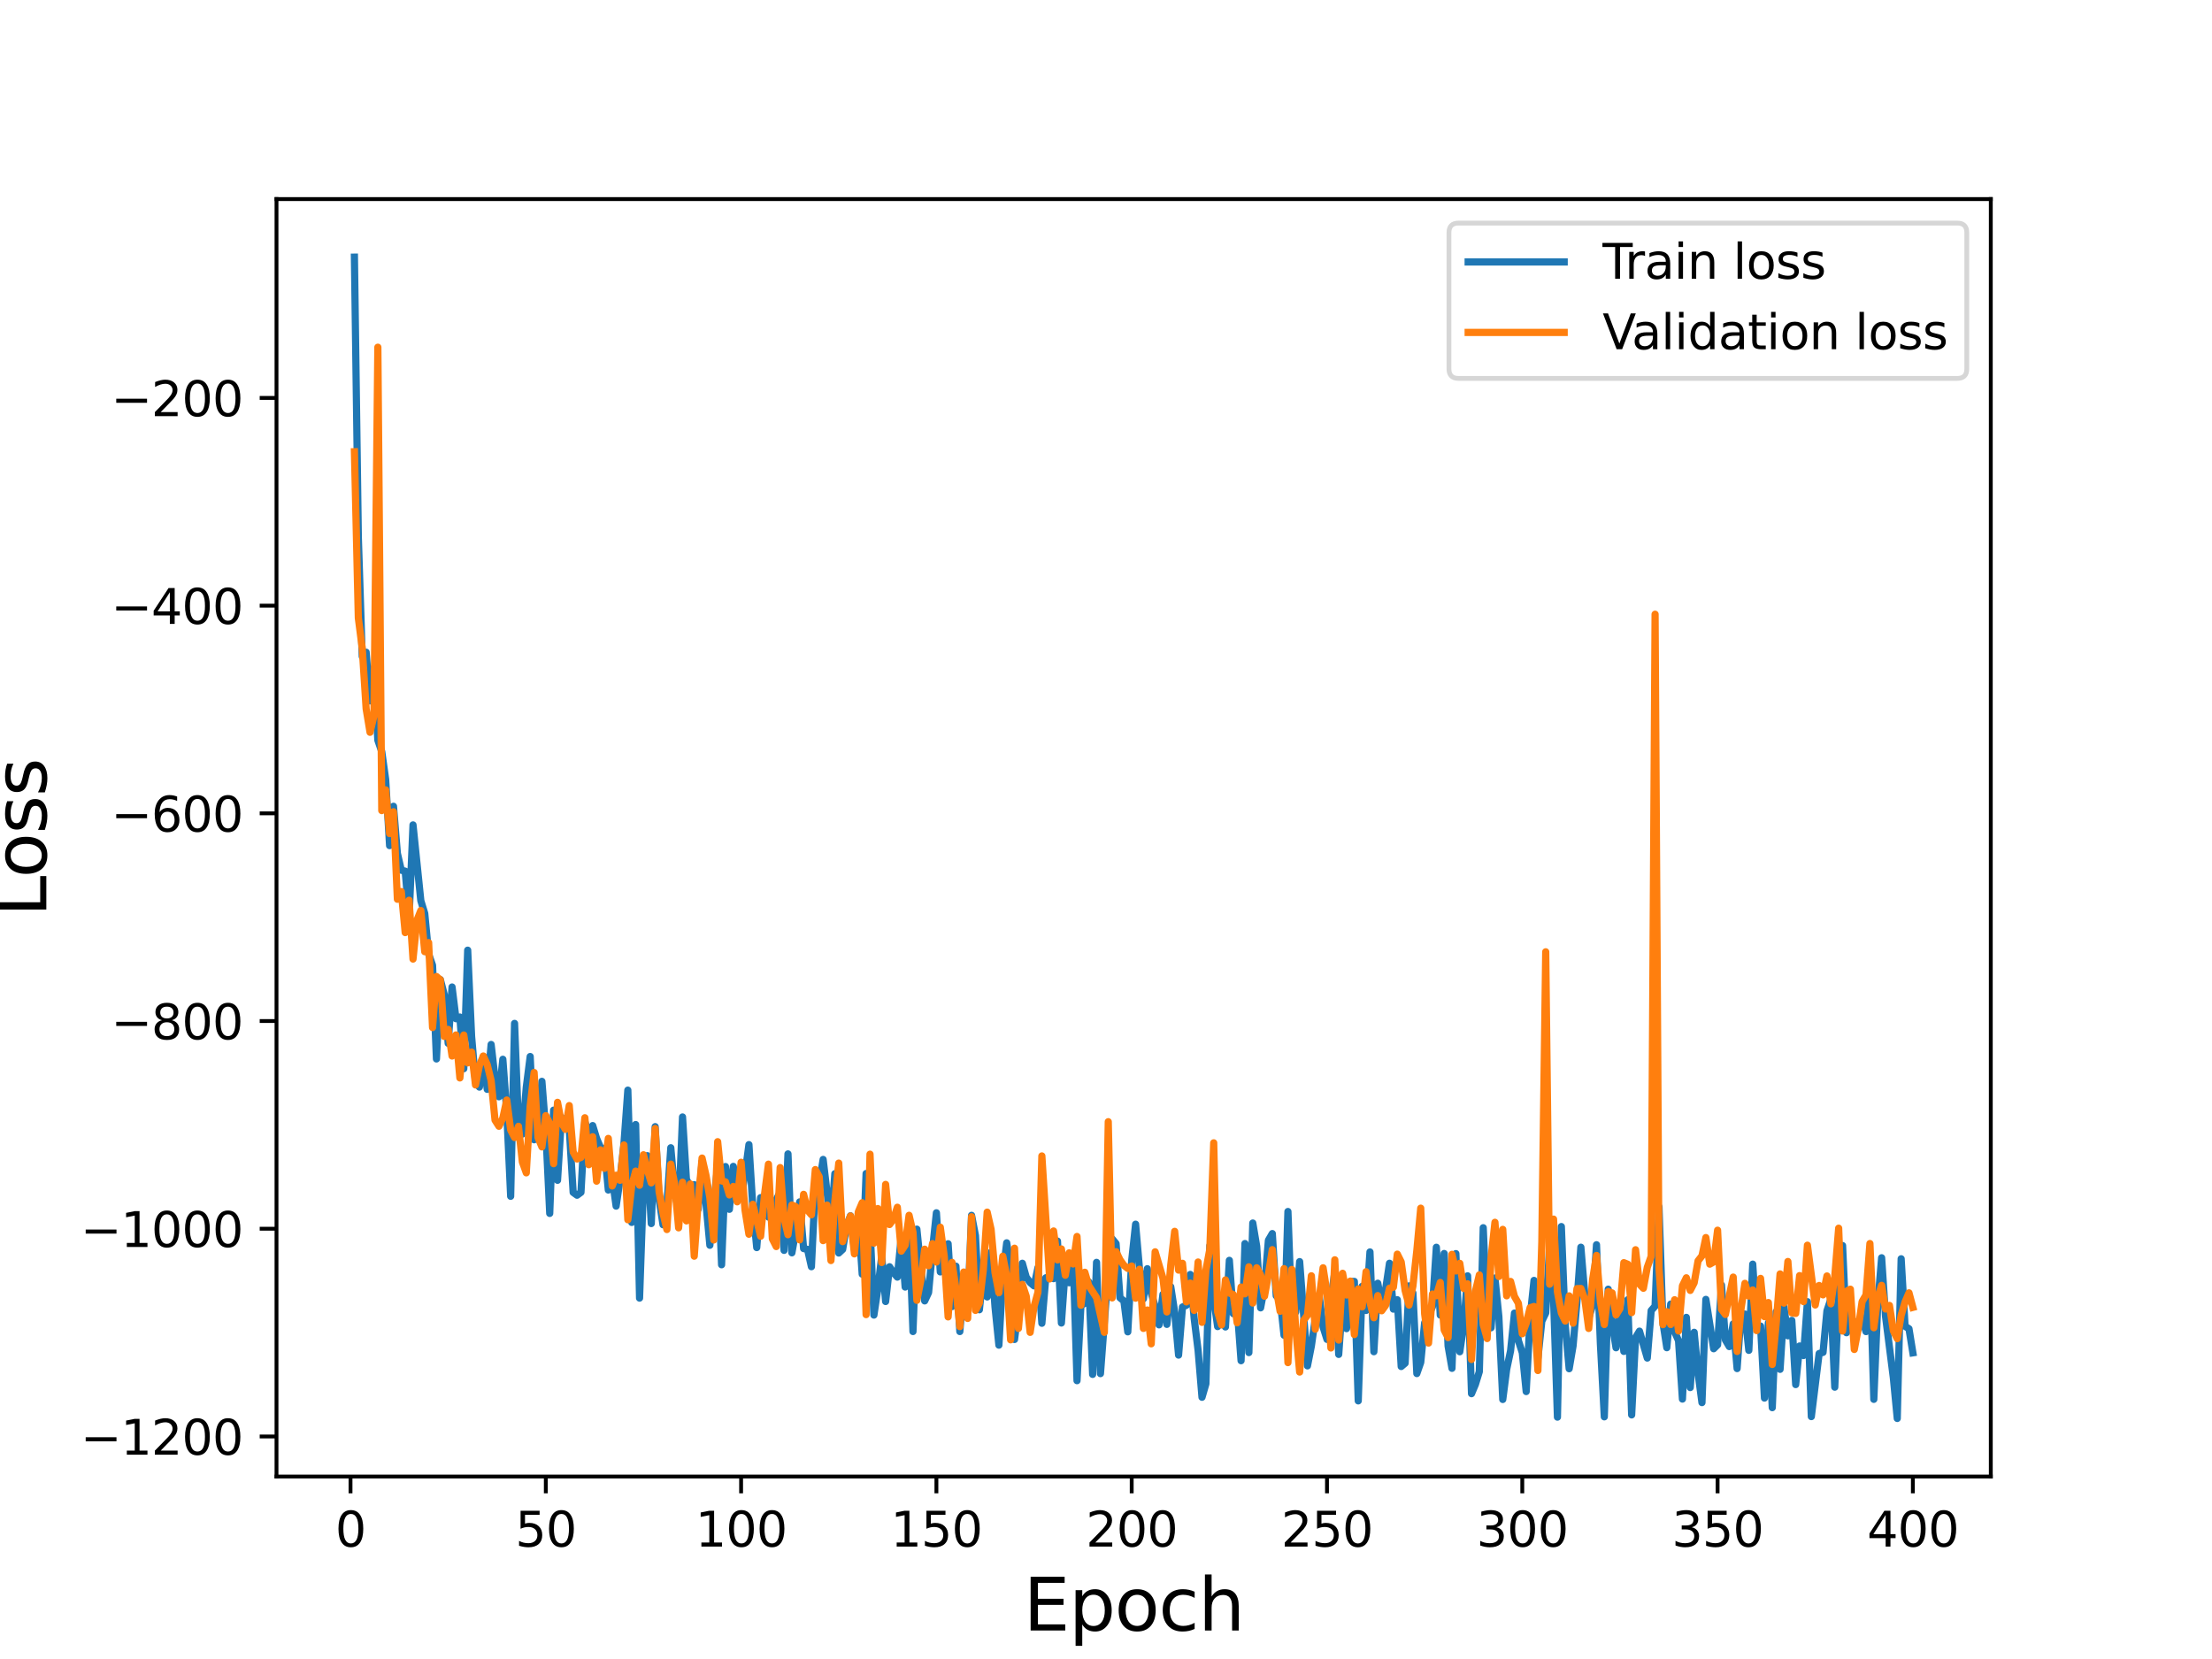 <?xml version="1.0" encoding="utf-8" standalone="no"?>
<!DOCTYPE svg PUBLIC "-//W3C//DTD SVG 1.1//EN"
  "http://www.w3.org/Graphics/SVG/1.1/DTD/svg11.dtd">
<svg height="345.6pt" version="1.1" viewBox="0 0 460.8 345.6" width="460.8pt" xmlns="http://www.w3.org/2000/svg" xmlns:xlink="http://www.w3.org/1999/xlink">
 <defs>
  <style type="text/css">*{stroke-linecap:butt;stroke-linejoin:round;}</style>
 </defs>
 <g id="figure_1">
  <g id="patch_1">
   <path d="M 0 345.6 
L 460.8 345.6 
L 460.8 0 
L 0 0 
z
" style="fill:#ffffff;"/>
  </g>
  <g id="axes_1">
   <g id="patch_2">
    <path d="M 57.6 307.584 
L 414.72 307.584 
L 414.72 41.472 
L 57.6 41.472 
z
" style="fill:#ffffff;"/>
   </g>
   <g id="matplotlib.axis_1">
    <g id="xtick_1">
     <g id="line2d_1">
      <defs>
       <path d="M 0 0 
L 0 3.5 
" id="m45afddcbda" style="stroke:#000000;stroke-width:0.8;"/>
      </defs>
      <g>
       <use style="stroke:#000000;stroke-width:0.8;" x="73.019" xlink:href="#m45afddcbda" y="307.584"/>
      </g>
     </g>
     <g id="text_1">
      <!-- 0 -->
      <g transform="translate(69.838 322.182)scale(0.1 -0.1)">
       <defs>
        <path d="M 2034 4250 
Q 1547 4250 1301 3770 
Q 1056 3291 1056 2328 
Q 1056 1369 1301 889 
Q 1547 409 2034 409 
Q 2525 409 2770 889 
Q 3016 1369 3016 2328 
Q 3016 3291 2770 3770 
Q 2525 4250 2034 4250 
z
M 2034 4750 
Q 2819 4750 3233 4129 
Q 3647 3509 3647 2328 
Q 3647 1150 3233 529 
Q 2819 -91 2034 -91 
Q 1250 -91 836 529 
Q 422 1150 422 2328 
Q 422 3509 836 4129 
Q 1250 4750 2034 4750 
z
" id="DejaVuSans-30" transform="scale(0.016)"/>
       </defs>
       <use xlink:href="#DejaVuSans-30"/>
      </g>
     </g>
    </g>
    <g id="xtick_2">
     <g id="line2d_2">
      <g>
       <use style="stroke:#000000;stroke-width:0.8;" x="113.703" xlink:href="#m45afddcbda" y="307.584"/>
      </g>
     </g>
     <g id="text_2">
      <!-- 50 -->
      <g transform="translate(107.34 322.182)scale(0.1 -0.1)">
       <defs>
        <path d="M 691 4666 
L 3169 4666 
L 3169 4134 
L 1269 4134 
L 1269 2991 
Q 1406 3038 1543 3061 
Q 1681 3084 1819 3084 
Q 2600 3084 3056 2656 
Q 3513 2228 3513 1497 
Q 3513 744 3044 326 
Q 2575 -91 1722 -91 
Q 1428 -91 1123 -41 
Q 819 9 494 109 
L 494 744 
Q 775 591 1075 516 
Q 1375 441 1709 441 
Q 2250 441 2565 725 
Q 2881 1009 2881 1497 
Q 2881 1984 2565 2268 
Q 2250 2553 1709 2553 
Q 1456 2553 1204 2497 
Q 953 2441 691 2322 
L 691 4666 
z
" id="DejaVuSans-35" transform="scale(0.016)"/>
       </defs>
       <use xlink:href="#DejaVuSans-35"/>
       <use x="63.623" xlink:href="#DejaVuSans-30"/>
      </g>
     </g>
    </g>
    <g id="xtick_3">
     <g id="line2d_3">
      <g>
       <use style="stroke:#000000;stroke-width:0.8;" x="154.386" xlink:href="#m45afddcbda" y="307.584"/>
      </g>
     </g>
     <g id="text_3">
      <!-- 100 -->
      <g transform="translate(144.842 322.182)scale(0.1 -0.1)">
       <defs>
        <path d="M 794 531 
L 1825 531 
L 1825 4091 
L 703 3866 
L 703 4441 
L 1819 4666 
L 2450 4666 
L 2450 531 
L 3481 531 
L 3481 0 
L 794 0 
L 794 531 
z
" id="DejaVuSans-31" transform="scale(0.016)"/>
       </defs>
       <use xlink:href="#DejaVuSans-31"/>
       <use x="63.623" xlink:href="#DejaVuSans-30"/>
       <use x="127.246" xlink:href="#DejaVuSans-30"/>
      </g>
     </g>
    </g>
    <g id="xtick_4">
     <g id="line2d_4">
      <g>
       <use style="stroke:#000000;stroke-width:0.8;" x="195.07" xlink:href="#m45afddcbda" y="307.584"/>
      </g>
     </g>
     <g id="text_4">
      <!-- 150 -->
      <g transform="translate(185.526 322.182)scale(0.1 -0.1)">
       <use xlink:href="#DejaVuSans-31"/>
       <use x="63.623" xlink:href="#DejaVuSans-35"/>
       <use x="127.246" xlink:href="#DejaVuSans-30"/>
      </g>
     </g>
    </g>
    <g id="xtick_5">
     <g id="line2d_5">
      <g>
       <use style="stroke:#000000;stroke-width:0.8;" x="235.753" xlink:href="#m45afddcbda" y="307.584"/>
      </g>
     </g>
     <g id="text_5">
      <!-- 200 -->
      <g transform="translate(226.209 322.182)scale(0.1 -0.1)">
       <defs>
        <path d="M 1228 531 
L 3431 531 
L 3431 0 
L 469 0 
L 469 531 
Q 828 903 1448 1529 
Q 2069 2156 2228 2338 
Q 2531 2678 2651 2914 
Q 2772 3150 2772 3378 
Q 2772 3750 2511 3984 
Q 2250 4219 1831 4219 
Q 1534 4219 1204 4116 
Q 875 4013 500 3803 
L 500 4441 
Q 881 4594 1212 4672 
Q 1544 4750 1819 4750 
Q 2544 4750 2975 4387 
Q 3406 4025 3406 3419 
Q 3406 3131 3298 2873 
Q 3191 2616 2906 2266 
Q 2828 2175 2409 1742 
Q 1991 1309 1228 531 
z
" id="DejaVuSans-32" transform="scale(0.016)"/>
       </defs>
       <use xlink:href="#DejaVuSans-32"/>
       <use x="63.623" xlink:href="#DejaVuSans-30"/>
       <use x="127.246" xlink:href="#DejaVuSans-30"/>
      </g>
     </g>
    </g>
    <g id="xtick_6">
     <g id="line2d_6">
      <g>
       <use style="stroke:#000000;stroke-width:0.8;" x="276.437" xlink:href="#m45afddcbda" y="307.584"/>
      </g>
     </g>
     <g id="text_6">
      <!-- 250 -->
      <g transform="translate(266.893 322.182)scale(0.1 -0.1)">
       <use xlink:href="#DejaVuSans-32"/>
       <use x="63.623" xlink:href="#DejaVuSans-35"/>
       <use x="127.246" xlink:href="#DejaVuSans-30"/>
      </g>
     </g>
    </g>
    <g id="xtick_7">
     <g id="line2d_7">
      <g>
       <use style="stroke:#000000;stroke-width:0.8;" x="317.12" xlink:href="#m45afddcbda" y="307.584"/>
      </g>
     </g>
     <g id="text_7">
      <!-- 300 -->
      <g transform="translate(307.576 322.182)scale(0.1 -0.1)">
       <defs>
        <path d="M 2597 2516 
Q 3050 2419 3304 2112 
Q 3559 1806 3559 1356 
Q 3559 666 3084 287 
Q 2609 -91 1734 -91 
Q 1441 -91 1130 -33 
Q 819 25 488 141 
L 488 750 
Q 750 597 1062 519 
Q 1375 441 1716 441 
Q 2309 441 2620 675 
Q 2931 909 2931 1356 
Q 2931 1769 2642 2001 
Q 2353 2234 1838 2234 
L 1294 2234 
L 1294 2753 
L 1863 2753 
Q 2328 2753 2575 2939 
Q 2822 3125 2822 3475 
Q 2822 3834 2567 4026 
Q 2313 4219 1838 4219 
Q 1578 4219 1281 4162 
Q 984 4106 628 3988 
L 628 4550 
Q 988 4650 1302 4700 
Q 1616 4750 1894 4750 
Q 2613 4750 3031 4423 
Q 3450 4097 3450 3541 
Q 3450 3153 3228 2886 
Q 3006 2619 2597 2516 
z
" id="DejaVuSans-33" transform="scale(0.016)"/>
       </defs>
       <use xlink:href="#DejaVuSans-33"/>
       <use x="63.623" xlink:href="#DejaVuSans-30"/>
       <use x="127.246" xlink:href="#DejaVuSans-30"/>
      </g>
     </g>
    </g>
    <g id="xtick_8">
     <g id="line2d_8">
      <g>
       <use style="stroke:#000000;stroke-width:0.8;" x="357.804" xlink:href="#m45afddcbda" y="307.584"/>
      </g>
     </g>
     <g id="text_8">
      <!-- 350 -->
      <g transform="translate(348.26 322.182)scale(0.1 -0.1)">
       <use xlink:href="#DejaVuSans-33"/>
       <use x="63.623" xlink:href="#DejaVuSans-35"/>
       <use x="127.246" xlink:href="#DejaVuSans-30"/>
      </g>
     </g>
    </g>
    <g id="xtick_9">
     <g id="line2d_9">
      <g>
       <use style="stroke:#000000;stroke-width:0.8;" x="398.487" xlink:href="#m45afddcbda" y="307.584"/>
      </g>
     </g>
     <g id="text_9">
      <!-- 400 -->
      <g transform="translate(388.944 322.182)scale(0.1 -0.1)">
       <defs>
        <path d="M 2419 4116 
L 825 1625 
L 2419 1625 
L 2419 4116 
z
M 2253 4666 
L 3047 4666 
L 3047 1625 
L 3713 1625 
L 3713 1100 
L 3047 1100 
L 3047 0 
L 2419 0 
L 2419 1100 
L 313 1100 
L 313 1709 
L 2253 4666 
z
" id="DejaVuSans-34" transform="scale(0.016)"/>
       </defs>
       <use xlink:href="#DejaVuSans-34"/>
       <use x="63.623" xlink:href="#DejaVuSans-30"/>
       <use x="127.246" xlink:href="#DejaVuSans-30"/>
      </g>
     </g>
    </g>
    <g id="text_10">
     <!-- Epoch -->
     <g transform="translate(213.194 339.66)scale(0.15 -0.15)">
      <defs>
       <path d="M 628 4666 
L 3578 4666 
L 3578 4134 
L 1259 4134 
L 1259 2753 
L 3481 2753 
L 3481 2222 
L 1259 2222 
L 1259 531 
L 3634 531 
L 3634 0 
L 628 0 
L 628 4666 
z
" id="DejaVuSans-45" transform="scale(0.016)"/>
       <path d="M 1159 525 
L 1159 -1331 
L 581 -1331 
L 581 3500 
L 1159 3500 
L 1159 2969 
Q 1341 3281 1617 3432 
Q 1894 3584 2278 3584 
Q 2916 3584 3314 3078 
Q 3713 2572 3713 1747 
Q 3713 922 3314 415 
Q 2916 -91 2278 -91 
Q 1894 -91 1617 61 
Q 1341 213 1159 525 
z
M 3116 1747 
Q 3116 2381 2855 2742 
Q 2594 3103 2138 3103 
Q 1681 3103 1420 2742 
Q 1159 2381 1159 1747 
Q 1159 1113 1420 752 
Q 1681 391 2138 391 
Q 2594 391 2855 752 
Q 3116 1113 3116 1747 
z
" id="DejaVuSans-70" transform="scale(0.016)"/>
       <path d="M 1959 3097 
Q 1497 3097 1228 2736 
Q 959 2375 959 1747 
Q 959 1119 1226 758 
Q 1494 397 1959 397 
Q 2419 397 2687 759 
Q 2956 1122 2956 1747 
Q 2956 2369 2687 2733 
Q 2419 3097 1959 3097 
z
M 1959 3584 
Q 2709 3584 3137 3096 
Q 3566 2609 3566 1747 
Q 3566 888 3137 398 
Q 2709 -91 1959 -91 
Q 1206 -91 779 398 
Q 353 888 353 1747 
Q 353 2609 779 3096 
Q 1206 3584 1959 3584 
z
" id="DejaVuSans-6f" transform="scale(0.016)"/>
       <path d="M 3122 3366 
L 3122 2828 
Q 2878 2963 2633 3030 
Q 2388 3097 2138 3097 
Q 1578 3097 1268 2742 
Q 959 2388 959 1747 
Q 959 1106 1268 751 
Q 1578 397 2138 397 
Q 2388 397 2633 464 
Q 2878 531 3122 666 
L 3122 134 
Q 2881 22 2623 -34 
Q 2366 -91 2075 -91 
Q 1284 -91 818 406 
Q 353 903 353 1747 
Q 353 2603 823 3093 
Q 1294 3584 2113 3584 
Q 2378 3584 2631 3529 
Q 2884 3475 3122 3366 
z
" id="DejaVuSans-63" transform="scale(0.016)"/>
       <path d="M 3513 2113 
L 3513 0 
L 2938 0 
L 2938 2094 
Q 2938 2591 2744 2837 
Q 2550 3084 2163 3084 
Q 1697 3084 1428 2787 
Q 1159 2491 1159 1978 
L 1159 0 
L 581 0 
L 581 4863 
L 1159 4863 
L 1159 2956 
Q 1366 3272 1645 3428 
Q 1925 3584 2291 3584 
Q 2894 3584 3203 3211 
Q 3513 2838 3513 2113 
z
" id="DejaVuSans-68" transform="scale(0.016)"/>
      </defs>
      <use xlink:href="#DejaVuSans-45"/>
      <use x="63.184" xlink:href="#DejaVuSans-70"/>
      <use x="126.66" xlink:href="#DejaVuSans-6f"/>
      <use x="187.842" xlink:href="#DejaVuSans-63"/>
      <use x="242.822" xlink:href="#DejaVuSans-68"/>
     </g>
    </g>
   </g>
   <g id="matplotlib.axis_2">
    <g id="ytick_1">
     <g id="line2d_10">
      <defs>
       <path d="M 0 0 
L -3.5 0 
" id="m188e3654a7" style="stroke:#000000;stroke-width:0.8;"/>
      </defs>
      <g>
       <use style="stroke:#000000;stroke-width:0.8;" x="57.6" xlink:href="#m188e3654a7" y="299.239"/>
      </g>
     </g>
     <g id="text_11">
      <!-- −1200 -->
      <g transform="translate(16.77 303.038)scale(0.1 -0.1)">
       <defs>
        <path d="M 678 2272 
L 4684 2272 
L 4684 1741 
L 678 1741 
L 678 2272 
z
" id="DejaVuSans-2212" transform="scale(0.016)"/>
       </defs>
       <use xlink:href="#DejaVuSans-2212"/>
       <use x="83.789" xlink:href="#DejaVuSans-31"/>
       <use x="147.412" xlink:href="#DejaVuSans-32"/>
       <use x="211.035" xlink:href="#DejaVuSans-30"/>
       <use x="274.658" xlink:href="#DejaVuSans-30"/>
      </g>
     </g>
    </g>
    <g id="ytick_2">
     <g id="line2d_11">
      <g>
       <use style="stroke:#000000;stroke-width:0.8;" x="57.6" xlink:href="#m188e3654a7" y="255.97"/>
      </g>
     </g>
     <g id="text_12">
      <!-- −1000 -->
      <g transform="translate(16.77 259.769)scale(0.1 -0.1)">
       <use xlink:href="#DejaVuSans-2212"/>
       <use x="83.789" xlink:href="#DejaVuSans-31"/>
       <use x="147.412" xlink:href="#DejaVuSans-30"/>
       <use x="211.035" xlink:href="#DejaVuSans-30"/>
       <use x="274.658" xlink:href="#DejaVuSans-30"/>
      </g>
     </g>
    </g>
    <g id="ytick_3">
     <g id="line2d_12">
      <g>
       <use style="stroke:#000000;stroke-width:0.8;" x="57.6" xlink:href="#m188e3654a7" y="212.702"/>
      </g>
     </g>
     <g id="text_13">
      <!-- −800 -->
      <g transform="translate(23.133 216.501)scale(0.1 -0.1)">
       <defs>
        <path d="M 2034 2216 
Q 1584 2216 1326 1975 
Q 1069 1734 1069 1313 
Q 1069 891 1326 650 
Q 1584 409 2034 409 
Q 2484 409 2743 651 
Q 3003 894 3003 1313 
Q 3003 1734 2745 1975 
Q 2488 2216 2034 2216 
z
M 1403 2484 
Q 997 2584 770 2862 
Q 544 3141 544 3541 
Q 544 4100 942 4425 
Q 1341 4750 2034 4750 
Q 2731 4750 3128 4425 
Q 3525 4100 3525 3541 
Q 3525 3141 3298 2862 
Q 3072 2584 2669 2484 
Q 3125 2378 3379 2068 
Q 3634 1759 3634 1313 
Q 3634 634 3220 271 
Q 2806 -91 2034 -91 
Q 1263 -91 848 271 
Q 434 634 434 1313 
Q 434 1759 690 2068 
Q 947 2378 1403 2484 
z
M 1172 3481 
Q 1172 3119 1398 2916 
Q 1625 2713 2034 2713 
Q 2441 2713 2670 2916 
Q 2900 3119 2900 3481 
Q 2900 3844 2670 4047 
Q 2441 4250 2034 4250 
Q 1625 4250 1398 4047 
Q 1172 3844 1172 3481 
z
" id="DejaVuSans-38" transform="scale(0.016)"/>
       </defs>
       <use xlink:href="#DejaVuSans-2212"/>
       <use x="83.789" xlink:href="#DejaVuSans-38"/>
       <use x="147.412" xlink:href="#DejaVuSans-30"/>
       <use x="211.035" xlink:href="#DejaVuSans-30"/>
      </g>
     </g>
    </g>
    <g id="ytick_4">
     <g id="line2d_13">
      <g>
       <use style="stroke:#000000;stroke-width:0.8;" x="57.6" xlink:href="#m188e3654a7" y="169.433"/>
      </g>
     </g>
     <g id="text_14">
      <!-- −600 -->
      <g transform="translate(23.133 173.232)scale(0.1 -0.1)">
       <defs>
        <path d="M 2113 2584 
Q 1688 2584 1439 2293 
Q 1191 2003 1191 1497 
Q 1191 994 1439 701 
Q 1688 409 2113 409 
Q 2538 409 2786 701 
Q 3034 994 3034 1497 
Q 3034 2003 2786 2293 
Q 2538 2584 2113 2584 
z
M 3366 4563 
L 3366 3988 
Q 3128 4100 2886 4159 
Q 2644 4219 2406 4219 
Q 1781 4219 1451 3797 
Q 1122 3375 1075 2522 
Q 1259 2794 1537 2939 
Q 1816 3084 2150 3084 
Q 2853 3084 3261 2657 
Q 3669 2231 3669 1497 
Q 3669 778 3244 343 
Q 2819 -91 2113 -91 
Q 1303 -91 875 529 
Q 447 1150 447 2328 
Q 447 3434 972 4092 
Q 1497 4750 2381 4750 
Q 2619 4750 2861 4703 
Q 3103 4656 3366 4563 
z
" id="DejaVuSans-36" transform="scale(0.016)"/>
       </defs>
       <use xlink:href="#DejaVuSans-2212"/>
       <use x="83.789" xlink:href="#DejaVuSans-36"/>
       <use x="147.412" xlink:href="#DejaVuSans-30"/>
       <use x="211.035" xlink:href="#DejaVuSans-30"/>
      </g>
     </g>
    </g>
    <g id="ytick_5">
     <g id="line2d_14">
      <g>
       <use style="stroke:#000000;stroke-width:0.8;" x="57.6" xlink:href="#m188e3654a7" y="126.164"/>
      </g>
     </g>
     <g id="text_15">
      <!-- −400 -->
      <g transform="translate(23.133 129.964)scale(0.1 -0.1)">
       <use xlink:href="#DejaVuSans-2212"/>
       <use x="83.789" xlink:href="#DejaVuSans-34"/>
       <use x="147.412" xlink:href="#DejaVuSans-30"/>
       <use x="211.035" xlink:href="#DejaVuSans-30"/>
      </g>
     </g>
    </g>
    <g id="ytick_6">
     <g id="line2d_15">
      <g>
       <use style="stroke:#000000;stroke-width:0.8;" x="57.6" xlink:href="#m188e3654a7" y="82.896"/>
      </g>
     </g>
     <g id="text_16">
      <!-- −200 -->
      <g transform="translate(23.133 86.695)scale(0.1 -0.1)">
       <use xlink:href="#DejaVuSans-2212"/>
       <use x="83.789" xlink:href="#DejaVuSans-32"/>
       <use x="147.412" xlink:href="#DejaVuSans-30"/>
       <use x="211.035" xlink:href="#DejaVuSans-30"/>
      </g>
     </g>
    </g>
    <g id="text_17">
     <!-- Loss -->
     <g transform="translate(9.651 190.979)rotate(-90)scale(0.15 -0.15)">
      <defs>
       <path d="M 628 4666 
L 1259 4666 
L 1259 531 
L 3531 531 
L 3531 0 
L 628 0 
L 628 4666 
z
" id="DejaVuSans-4c" transform="scale(0.016)"/>
       <path d="M 2834 3397 
L 2834 2853 
Q 2591 2978 2328 3040 
Q 2066 3103 1784 3103 
Q 1356 3103 1142 2972 
Q 928 2841 928 2578 
Q 928 2378 1081 2264 
Q 1234 2150 1697 2047 
L 1894 2003 
Q 2506 1872 2764 1633 
Q 3022 1394 3022 966 
Q 3022 478 2636 193 
Q 2250 -91 1575 -91 
Q 1294 -91 989 -36 
Q 684 19 347 128 
L 347 722 
Q 666 556 975 473 
Q 1284 391 1588 391 
Q 1994 391 2212 530 
Q 2431 669 2431 922 
Q 2431 1156 2273 1281 
Q 2116 1406 1581 1522 
L 1381 1569 
Q 847 1681 609 1914 
Q 372 2147 372 2553 
Q 372 3047 722 3315 
Q 1072 3584 1716 3584 
Q 2034 3584 2315 3537 
Q 2597 3491 2834 3397 
z
" id="DejaVuSans-73" transform="scale(0.016)"/>
      </defs>
      <use xlink:href="#DejaVuSans-4c"/>
      <use x="53.963" xlink:href="#DejaVuSans-6f"/>
      <use x="115.145" xlink:href="#DejaVuSans-73"/>
      <use x="167.244" xlink:href="#DejaVuSans-73"/>
     </g>
    </g>
   </g>
   <g id="line2d_16">
    <path clip-path="url(#p7fe20e9bf2)" d="M 73.833 53.568 
L 74.646 111.92 
L 75.46 136.759 
L 76.274 135.866 
L 77.087 146.013 
L 77.901 139.096 
L 78.715 154.204 
L 79.528 156.59 
L 80.342 162.367 
L 81.156 176.156 
L 81.969 167.964 
L 82.783 177.766 
L 83.597 181.282 
L 84.41 181.473 
L 85.224 191.022 
L 86.038 171.843 
L 87.665 187.619 
L 88.479 190.288 
L 89.292 198.74 
L 90.106 201.088 
L 90.92 220.598 
L 91.733 204.071 
L 92.547 207.204 
L 93.361 217.343 
L 94.174 205.615 
L 94.988 212.214 
L 95.802 211.867 
L 96.616 222.634 
L 97.429 197.941 
L 98.243 215.904 
L 99.057 225.449 
L 99.87 226.461 
L 100.684 220.078 
L 101.498 226.932 
L 102.311 217.583 
L 103.125 224.684 
L 103.939 228.479 
L 104.752 220.668 
L 105.566 231.659 
L 106.38 249.209 
L 107.193 213.193 
L 108.007 234.312 
L 108.821 236.246 
L 109.634 226.49 
L 110.448 220.09 
L 111.262 237.432 
L 112.075 236.212 
L 112.889 225.262 
L 113.703 235.659 
L 114.516 252.777 
L 115.33 231.263 
L 116.144 245.878 
L 116.957 232.783 
L 118.585 235.086 
L 119.398 248.398 
L 120.212 248.987 
L 121.026 248.383 
L 121.839 233.686 
L 122.653 236.184 
L 123.467 234.479 
L 124.28 237.145 
L 125.094 239.06 
L 125.908 239.325 
L 126.721 247.904 
L 127.535 245.447 
L 128.349 251.257 
L 129.162 245.743 
L 129.976 238.284 
L 130.79 227.096 
L 131.603 254.654 
L 132.417 234.262 
L 133.231 270.421 
L 134.044 247.035 
L 134.858 240.748 
L 135.672 254.89 
L 136.485 234.702 
L 137.299 249.748 
L 138.113 255.135 
L 138.926 250.981 
L 139.74 239.098 
L 140.554 248.328 
L 141.367 252.295 
L 142.181 232.683 
L 142.995 245.676 
L 143.808 247.259 
L 144.622 246.785 
L 145.436 251.909 
L 146.249 241.96 
L 147.877 259.413 
L 149.504 242.657 
L 150.318 263.474 
L 151.131 243.012 
L 151.945 251.922 
L 152.759 242.978 
L 153.572 248.146 
L 154.386 249.485 
L 155.2 244.546 
L 156.013 238.448 
L 156.827 251.439 
L 157.641 259.898 
L 158.454 249.489 
L 159.268 252.569 
L 160.082 253.532 
L 160.895 251.512 
L 162.523 248.34 
L 163.336 260.473 
L 164.15 240.377 
L 164.964 260.985 
L 165.777 256.421 
L 166.591 250.374 
L 167.405 260.101 
L 168.219 260.262 
L 169.032 263.877 
L 169.846 246.923 
L 170.66 246.635 
L 171.473 241.531 
L 173.101 255.272 
L 173.914 244.501 
L 174.728 261.027 
L 175.542 260.27 
L 176.355 255.313 
L 177.169 253.273 
L 177.983 260.218 
L 178.796 253.474 
L 179.61 265.429 
L 180.424 244.467 
L 181.237 255.577 
L 182.051 273.955 
L 182.865 268.525 
L 183.678 261.709 
L 184.492 271.13 
L 185.306 263.887 
L 186.119 265.105 
L 186.933 266.046 
L 187.747 257.642 
L 188.56 268.11 
L 189.374 255.28 
L 190.188 277.382 
L 191.001 256.054 
L 191.815 264.097 
L 192.629 271.003 
L 193.442 269.256 
L 194.256 260.329 
L 195.07 252.646 
L 195.883 264.962 
L 196.697 262.742 
L 197.511 259.097 
L 198.324 272.184 
L 199.138 263.763 
L 199.952 277.386 
L 200.765 267.639 
L 201.579 272.97 
L 202.393 253.179 
L 203.206 257.402 
L 204.02 272.847 
L 204.834 265.291 
L 205.647 270.176 
L 206.461 260.846 
L 207.275 272.228 
L 208.088 280.22 
L 208.902 265.507 
L 209.716 258.903 
L 210.529 264.291 
L 211.343 279.038 
L 212.157 272.768 
L 212.97 263.162 
L 213.784 266.051 
L 214.598 267.19 
L 215.411 267.873 
L 216.225 264.083 
L 217.039 275.663 
L 217.852 266.2 
L 218.666 265.904 
L 219.48 266.367 
L 220.293 258.538 
L 221.107 275.608 
L 221.921 264.209 
L 222.734 267.222 
L 223.548 261.595 
L 224.362 287.622 
L 225.175 271.932 
L 225.989 271.492 
L 226.803 267.039 
L 227.616 286.312 
L 228.43 262.974 
L 229.244 286.15 
L 230.871 264.686 
L 231.685 258.079 
L 232.498 259.061 
L 233.312 270.347 
L 234.126 271.016 
L 234.939 277.448 
L 235.753 262.582 
L 236.567 255.022 
L 237.381 264.411 
L 238.194 270.57 
L 239.008 264.294 
L 239.822 269.332 
L 240.635 272.183 
L 241.449 275.994 
L 242.263 269.623 
L 243.076 275.89 
L 243.89 268.048 
L 244.704 273.302 
L 245.517 282.292 
L 246.331 272.272 
L 247.145 271.906 
L 247.958 265.493 
L 248.772 274.694 
L 249.586 281.301 
L 250.399 291.077 
L 251.213 288.269 
L 252.027 259.485 
L 252.84 270.541 
L 253.654 276.352 
L 254.468 273.318 
L 255.281 276.43 
L 256.095 262.553 
L 256.909 273.658 
L 257.722 272.49 
L 258.536 283.46 
L 259.35 259.051 
L 260.163 281.769 
L 260.977 254.778 
L 261.791 259.617 
L 262.604 272.447 
L 263.418 268.162 
L 264.232 258.373 
L 265.045 256.977 
L 265.859 269.94 
L 266.673 270.663 
L 267.486 278.152 
L 268.3 252.377 
L 269.114 274.491 
L 269.927 273.308 
L 270.741 262.817 
L 272.368 284.535 
L 273.182 280.4 
L 273.996 274.672 
L 274.809 269.851 
L 275.623 276.449 
L 276.437 279.018 
L 277.25 270.731 
L 278.064 264.902 
L 278.878 282.148 
L 279.691 270.584 
L 280.505 276.776 
L 281.319 266.953 
L 282.132 266.939 
L 282.946 291.829 
L 283.76 267.966 
L 284.573 272.996 
L 285.387 260.802 
L 286.201 281.584 
L 287.014 267.323 
L 287.828 271.672 
L 288.642 268.605 
L 289.455 263.159 
L 290.269 272.717 
L 291.083 270.756 
L 291.896 284.67 
L 292.71 283.978 
L 293.524 267.873 
L 294.337 269.342 
L 295.151 286.137 
L 295.965 283.806 
L 296.778 275.551 
L 297.592 274.023 
L 298.406 272.21 
L 299.219 259.828 
L 300.033 273.959 
L 300.847 261.128 
L 301.66 280.391 
L 302.474 285.048 
L 303.288 261.149 
L 304.101 281.592 
L 304.915 276.047 
L 305.729 265.78 
L 306.543 290.327 
L 307.356 288.387 
L 308.17 285.735 
L 308.984 255.755 
L 309.797 274.709 
L 310.611 276.601 
L 311.425 266.228 
L 312.238 274.259 
L 313.052 291.535 
L 313.866 285.263 
L 314.679 281.401 
L 315.493 273.537 
L 316.307 279.27 
L 317.12 281.783 
L 317.934 289.886 
L 318.748 274.461 
L 319.561 266.733 
L 320.375 282.916 
L 321.189 275.228 
L 322.002 273.529 
L 322.816 259.441 
L 323.63 270.426 
L 324.443 295.213 
L 325.257 255.516 
L 326.071 276.044 
L 326.884 285.133 
L 327.698 280.379 
L 328.512 271.036 
L 329.325 259.818 
L 330.139 269.682 
L 330.953 274.649 
L 331.766 271.867 
L 332.58 259.304 
L 333.394 280.01 
L 334.207 295.15 
L 335.021 268.561 
L 335.835 275.76 
L 336.648 280.763 
L 337.462 272.707 
L 338.276 281.524 
L 339.089 270.75 
L 339.903 294.75 
L 340.717 278.64 
L 341.53 277.3 
L 343.158 282.907 
L 343.971 273.013 
L 344.785 272.088 
L 345.599 251.39 
L 346.412 275.51 
L 347.226 280.752 
L 348.04 271.665 
L 348.853 277.43 
L 349.667 279.288 
L 350.481 291.452 
L 351.294 274.433 
L 352.108 289.053 
L 352.922 277.54 
L 353.735 286.022 
L 354.549 292.188 
L 355.363 270.687 
L 356.99 280.966 
L 357.804 280.155 
L 358.617 267.7 
L 359.431 279.137 
L 360.245 280.514 
L 361.058 275.788 
L 361.872 285.099 
L 362.686 273.707 
L 363.499 273.736 
L 364.313 281.302 
L 365.127 263.344 
L 365.94 276.296 
L 366.754 276.237 
L 367.568 291.245 
L 368.381 275.547 
L 369.195 293.242 
L 370.009 273.254 
L 370.822 285.258 
L 371.636 272.296 
L 372.45 278.274 
L 373.263 275.065 
L 374.077 288.433 
L 374.891 280.392 
L 375.704 282.382 
L 376.518 271.162 
L 377.332 295.104 
L 378.959 281.966 
L 379.773 281.721 
L 380.587 273.065 
L 381.4 270.631 
L 382.214 288.97 
L 383.028 269.869 
L 383.841 259.474 
L 384.655 277.631 
L 385.469 275.576 
L 386.282 275.315 
L 387.096 276.492 
L 387.91 274.654 
L 388.723 277.398 
L 389.537 264.032 
L 390.351 291.508 
L 391.164 271.78 
L 391.978 262.016 
L 392.792 274.243 
L 394.419 287.034 
L 395.233 295.488 
L 396.046 262.226 
L 396.86 276.278 
L 397.674 276.802 
L 398.487 281.818 
L 398.487 281.818 
" style="fill:none;stroke:#1f77b4;stroke-linecap:square;stroke-width:1.5;"/>
   </g>
   <g id="line2d_17">
    <path clip-path="url(#p7fe20e9bf2)" d="M 73.833 94.105 
L 74.646 128.718 
L 75.46 135.052 
L 76.274 147.646 
L 77.087 152.553 
L 77.901 149.109 
L 78.715 72.331 
L 79.528 168.86 
L 80.342 164.549 
L 81.156 173.644 
L 81.969 169.104 
L 82.783 187.332 
L 83.597 185.728 
L 84.41 194.279 
L 85.224 187.542 
L 86.038 199.793 
L 86.851 191.725 
L 87.665 189.682 
L 88.479 198.251 
L 89.292 196.364 
L 90.106 214.06 
L 90.92 203.421 
L 91.733 204.116 
L 92.547 215.917 
L 93.361 214.45 
L 94.174 219.984 
L 94.988 215.596 
L 95.802 224.556 
L 96.616 215.614 
L 97.429 221.415 
L 98.243 219.181 
L 99.057 226.02 
L 99.87 221.972 
L 100.684 219.982 
L 101.498 221.786 
L 102.311 225.107 
L 103.125 233.342 
L 103.939 234.621 
L 104.752 232.899 
L 105.566 229.159 
L 106.38 235.389 
L 107.193 236.964 
L 108.007 234.63 
L 108.821 242.056 
L 109.634 244.326 
L 110.448 230.424 
L 111.262 223.413 
L 112.075 236.971 
L 112.889 238.919 
L 113.703 232.407 
L 114.516 234.024 
L 115.33 242.416 
L 116.144 229.633 
L 116.957 233.885 
L 117.771 235.266 
L 118.585 230.313 
L 119.398 239.982 
L 120.212 241.433 
L 121.026 241.11 
L 121.839 232.846 
L 122.653 242.626 
L 123.467 236.806 
L 124.28 246.061 
L 125.094 239.538 
L 125.908 243.391 
L 126.721 237.152 
L 127.535 247.055 
L 128.349 244.822 
L 129.162 245.875 
L 129.976 238.516 
L 130.79 254.099 
L 131.603 246.998 
L 132.417 243.964 
L 133.231 246.906 
L 134.044 240.56 
L 134.858 243.712 
L 135.672 246.41 
L 136.485 235.089 
L 137.299 248.201 
L 138.113 252.726 
L 138.926 256.136 
L 139.74 242.512 
L 140.554 246.688 
L 141.367 255.78 
L 142.181 246.278 
L 142.995 254.336 
L 143.808 246.641 
L 144.622 261.687 
L 145.436 250.478 
L 146.249 241.246 
L 147.063 244.8 
L 147.877 249.502 
L 148.69 258.31 
L 149.504 237.832 
L 150.318 245.99 
L 151.131 246.218 
L 151.945 248.927 
L 152.759 247.152 
L 153.572 250.362 
L 154.386 242.12 
L 155.2 252.082 
L 156.013 257.113 
L 156.827 250.881 
L 158.454 257.53 
L 159.268 248.774 
L 160.082 242.516 
L 160.895 258.079 
L 161.709 259.681 
L 162.523 243.228 
L 163.336 253.774 
L 164.15 257.211 
L 164.964 251.019 
L 165.777 251.383 
L 166.591 258.284 
L 167.405 248.798 
L 168.219 252.109 
L 169.032 253.068 
L 169.846 243.642 
L 170.66 245.136 
L 171.473 258.446 
L 172.287 251.041 
L 173.101 262.594 
L 173.914 250.232 
L 174.728 242.293 
L 175.542 258.655 
L 176.355 255.587 
L 177.169 253.308 
L 177.983 261.205 
L 178.796 252.466 
L 179.61 250.551 
L 180.424 273.859 
L 181.237 240.44 
L 182.051 258.976 
L 182.865 251.761 
L 183.678 263.001 
L 184.492 246.733 
L 185.306 255.096 
L 186.119 253.995 
L 186.933 251.493 
L 187.747 260.635 
L 188.56 259.394 
L 189.374 253.169 
L 190.188 256.69 
L 191.001 270.882 
L 191.815 266.795 
L 192.629 260.227 
L 193.442 263.684 
L 194.256 259.074 
L 195.07 262.907 
L 195.883 255.652 
L 196.697 261.672 
L 197.511 274.335 
L 198.324 262.977 
L 199.138 268.515 
L 199.952 276.361 
L 200.765 264.985 
L 201.579 274.656 
L 202.393 253.471 
L 203.206 272.98 
L 204.02 271.438 
L 204.834 264.566 
L 205.647 252.509 
L 206.461 256.09 
L 207.275 265.112 
L 208.088 269.299 
L 208.902 261.686 
L 209.716 265.874 
L 210.529 279.114 
L 211.343 260.024 
L 212.157 276.736 
L 212.97 267.561 
L 213.784 270.039 
L 214.598 277.558 
L 215.411 272.167 
L 216.225 269.205 
L 217.039 240.804 
L 218.666 266.428 
L 219.48 256.438 
L 220.293 262.461 
L 221.107 260.178 
L 221.921 265.661 
L 222.734 260.981 
L 223.548 263.31 
L 224.362 257.581 
L 225.175 271.906 
L 225.989 265.033 
L 226.803 267.814 
L 228.43 270.325 
L 230.057 277.55 
L 230.871 233.671 
L 231.685 270.376 
L 232.498 260.755 
L 233.312 262.435 
L 234.126 263.598 
L 234.939 264.242 
L 235.753 263.737 
L 236.567 270.436 
L 237.381 264.413 
L 238.194 276.733 
L 239.008 272.9 
L 239.822 279.94 
L 240.635 260.775 
L 242.263 266.281 
L 243.076 273.298 
L 243.89 263.511 
L 244.704 256.513 
L 245.517 264.591 
L 246.331 263.167 
L 247.145 271.21 
L 247.958 267.297 
L 248.772 272.99 
L 249.586 262.901 
L 250.399 275.471 
L 251.213 264.605 
L 252.027 260.223 
L 252.84 238.071 
L 253.654 273.282 
L 254.468 276 
L 255.281 266.629 
L 256.095 269.362 
L 256.909 269.675 
L 257.722 275.564 
L 258.536 268.117 
L 259.35 269.533 
L 260.163 263.904 
L 260.977 271.45 
L 261.791 264.107 
L 262.604 265.597 
L 263.418 270.03 
L 264.232 265.517 
L 265.045 260.327 
L 265.859 268.432 
L 266.673 273.166 
L 267.486 264.28 
L 268.3 283.86 
L 269.114 264.452 
L 269.927 276.865 
L 270.741 285.822 
L 271.555 275.07 
L 272.368 273.986 
L 273.182 265.769 
L 273.996 276.896 
L 275.623 264.102 
L 276.437 269.3 
L 277.25 280.81 
L 278.064 262.44 
L 278.878 279.162 
L 279.691 265.249 
L 280.505 269.772 
L 281.319 266.874 
L 282.132 278.015 
L 282.946 268.515 
L 283.76 272.237 
L 284.573 264.92 
L 285.387 271.255 
L 286.201 274.511 
L 287.014 269.9 
L 287.828 273.058 
L 288.642 271.933 
L 289.455 268.354 
L 290.269 268.142 
L 291.083 261.259 
L 291.896 262.892 
L 292.71 268.834 
L 293.524 271.871 
L 294.337 267.895 
L 295.151 260.499 
L 295.965 251.685 
L 296.778 273.696 
L 297.592 279.782 
L 298.406 269.57 
L 299.219 269.93 
L 300.033 267.165 
L 300.847 277.062 
L 301.66 278.646 
L 302.474 261.296 
L 303.288 264.767 
L 304.101 263.178 
L 304.915 268.415 
L 305.729 267.447 
L 306.543 283.205 
L 307.356 268.995 
L 308.17 265.582 
L 308.984 275.931 
L 309.797 278.849 
L 310.611 262.097 
L 311.425 254.628 
L 312.238 265.922 
L 313.052 256.103 
L 313.866 269.946 
L 314.679 266.946 
L 315.493 270.076 
L 316.307 271.493 
L 317.12 277.842 
L 317.934 275.653 
L 318.748 272.432 
L 319.561 272.163 
L 320.375 285.507 
L 321.189 258.705 
L 322.002 198.277 
L 322.816 267.516 
L 323.63 253.959 
L 324.443 269.132 
L 325.257 273.523 
L 326.071 275.199 
L 326.884 269.953 
L 327.698 275.642 
L 328.512 268.448 
L 329.325 268.415 
L 330.139 270.645 
L 330.953 276.738 
L 331.766 266.552 
L 332.58 261.529 
L 333.394 271.19 
L 334.207 275.926 
L 335.021 269.071 
L 335.835 269.342 
L 336.648 273.922 
L 337.462 272.617 
L 338.276 263.033 
L 339.089 263.367 
L 339.903 273.441 
L 340.717 260.343 
L 341.53 267.522 
L 342.344 268.369 
L 343.158 264.005 
L 343.971 261.709 
L 344.785 127.955 
L 345.599 264.187 
L 346.412 275.947 
L 347.226 273.254 
L 348.04 275.924 
L 348.853 270.76 
L 349.667 277.27 
L 350.481 267.86 
L 351.294 266.187 
L 352.108 268.818 
L 352.922 267.244 
L 353.735 262.66 
L 354.549 261.625 
L 355.363 257.807 
L 356.176 263.347 
L 356.99 262.889 
L 357.804 256.275 
L 358.617 272.763 
L 359.431 273.827 
L 361.058 266.041 
L 361.872 281.53 
L 362.686 272.666 
L 363.499 267.34 
L 364.313 270.006 
L 365.127 268.729 
L 365.94 277.186 
L 366.754 266.311 
L 367.568 274.285 
L 368.381 271.342 
L 369.195 284.241 
L 370.009 275.719 
L 370.822 265.38 
L 371.636 271.463 
L 372.45 262.791 
L 373.263 273.485 
L 374.077 273.609 
L 374.891 265.731 
L 375.704 271.153 
L 376.518 259.399 
L 378.146 271.852 
L 378.959 267.791 
L 379.773 269.746 
L 380.587 265.805 
L 381.4 271.614 
L 382.214 265.907 
L 383.028 255.852 
L 383.841 277.286 
L 384.655 269 
L 385.469 268.562 
L 386.282 281.121 
L 387.096 276.846 
L 387.91 271.15 
L 388.723 269.762 
L 389.537 259.049 
L 390.351 276.594 
L 391.164 270.281 
L 391.978 267.762 
L 392.792 272.691 
L 393.605 271.943 
L 394.419 277.23 
L 395.233 278.869 
L 396.046 273.981 
L 396.86 271.237 
L 397.674 269.32 
L 398.487 272.352 
L 398.487 272.352 
" style="fill:none;stroke:#ff7f0e;stroke-linecap:square;stroke-width:1.5;"/>
   </g>
   <g id="patch_3">
    <path d="M 57.6 307.584 
L 57.6 41.472 
" style="fill:none;stroke:#000000;stroke-linecap:square;stroke-linejoin:miter;stroke-width:0.8;"/>
   </g>
   <g id="patch_4">
    <path d="M 414.72 307.584 
L 414.72 41.472 
" style="fill:none;stroke:#000000;stroke-linecap:square;stroke-linejoin:miter;stroke-width:0.8;"/>
   </g>
   <g id="patch_5">
    <path d="M 57.6 307.584 
L 414.72 307.584 
" style="fill:none;stroke:#000000;stroke-linecap:square;stroke-linejoin:miter;stroke-width:0.8;"/>
   </g>
   <g id="patch_6">
    <path d="M 57.6 41.472 
L 414.72 41.472 
" style="fill:none;stroke:#000000;stroke-linecap:square;stroke-linejoin:miter;stroke-width:0.8;"/>
   </g>
   <g id="legend_1">
    <g id="patch_7">
     <path d="M 303.845 78.828 
L 407.72 78.828 
Q 409.72 78.828 409.72 76.828 
L 409.72 48.472 
Q 409.72 46.472 407.72 46.472 
L 303.845 46.472 
Q 301.845 46.472 301.845 48.472 
L 301.845 76.828 
Q 301.845 78.828 303.845 78.828 
z
" style="fill:#ffffff;opacity:0.8;stroke:#cccccc;stroke-linejoin:miter;"/>
    </g>
    <g id="line2d_18">
     <path d="M 305.845 54.57 
L 325.845 54.57 
" style="fill:none;stroke:#1f77b4;stroke-linecap:square;stroke-width:1.5;"/>
    </g>
    <g id="line2d_19"/>
    <g id="text_18">
     <!-- Train loss -->
     <g transform="translate(333.845 58.07)scale(0.1 -0.1)">
      <defs>
       <path d="M -19 4666 
L 3928 4666 
L 3928 4134 
L 2272 4134 
L 2272 0 
L 1638 0 
L 1638 4134 
L -19 4134 
L -19 4666 
z
" id="DejaVuSans-54" transform="scale(0.016)"/>
       <path d="M 2631 2963 
Q 2534 3019 2420 3045 
Q 2306 3072 2169 3072 
Q 1681 3072 1420 2755 
Q 1159 2438 1159 1844 
L 1159 0 
L 581 0 
L 581 3500 
L 1159 3500 
L 1159 2956 
Q 1341 3275 1631 3429 
Q 1922 3584 2338 3584 
Q 2397 3584 2469 3576 
Q 2541 3569 2628 3553 
L 2631 2963 
z
" id="DejaVuSans-72" transform="scale(0.016)"/>
       <path d="M 2194 1759 
Q 1497 1759 1228 1600 
Q 959 1441 959 1056 
Q 959 750 1161 570 
Q 1363 391 1709 391 
Q 2188 391 2477 730 
Q 2766 1069 2766 1631 
L 2766 1759 
L 2194 1759 
z
M 3341 1997 
L 3341 0 
L 2766 0 
L 2766 531 
Q 2569 213 2275 61 
Q 1981 -91 1556 -91 
Q 1019 -91 701 211 
Q 384 513 384 1019 
Q 384 1609 779 1909 
Q 1175 2209 1959 2209 
L 2766 2209 
L 2766 2266 
Q 2766 2663 2505 2880 
Q 2244 3097 1772 3097 
Q 1472 3097 1187 3025 
Q 903 2953 641 2809 
L 641 3341 
Q 956 3463 1253 3523 
Q 1550 3584 1831 3584 
Q 2591 3584 2966 3190 
Q 3341 2797 3341 1997 
z
" id="DejaVuSans-61" transform="scale(0.016)"/>
       <path d="M 603 3500 
L 1178 3500 
L 1178 0 
L 603 0 
L 603 3500 
z
M 603 4863 
L 1178 4863 
L 1178 4134 
L 603 4134 
L 603 4863 
z
" id="DejaVuSans-69" transform="scale(0.016)"/>
       <path d="M 3513 2113 
L 3513 0 
L 2938 0 
L 2938 2094 
Q 2938 2591 2744 2837 
Q 2550 3084 2163 3084 
Q 1697 3084 1428 2787 
Q 1159 2491 1159 1978 
L 1159 0 
L 581 0 
L 581 3500 
L 1159 3500 
L 1159 2956 
Q 1366 3272 1645 3428 
Q 1925 3584 2291 3584 
Q 2894 3584 3203 3211 
Q 3513 2838 3513 2113 
z
" id="DejaVuSans-6e" transform="scale(0.016)"/>
       <path id="DejaVuSans-20" transform="scale(0.016)"/>
       <path d="M 603 4863 
L 1178 4863 
L 1178 0 
L 603 0 
L 603 4863 
z
" id="DejaVuSans-6c" transform="scale(0.016)"/>
      </defs>
      <use xlink:href="#DejaVuSans-54"/>
      <use x="46.334" xlink:href="#DejaVuSans-72"/>
      <use x="87.447" xlink:href="#DejaVuSans-61"/>
      <use x="148.727" xlink:href="#DejaVuSans-69"/>
      <use x="176.51" xlink:href="#DejaVuSans-6e"/>
      <use x="239.889" xlink:href="#DejaVuSans-20"/>
      <use x="271.676" xlink:href="#DejaVuSans-6c"/>
      <use x="299.459" xlink:href="#DejaVuSans-6f"/>
      <use x="360.641" xlink:href="#DejaVuSans-73"/>
      <use x="412.74" xlink:href="#DejaVuSans-73"/>
     </g>
    </g>
    <g id="line2d_20">
     <path d="M 305.845 69.249 
L 325.845 69.249 
" style="fill:none;stroke:#ff7f0e;stroke-linecap:square;stroke-width:1.5;"/>
    </g>
    <g id="line2d_21"/>
    <g id="text_19">
     <!-- Validation loss -->
     <g transform="translate(333.845 72.749)scale(0.1 -0.1)">
      <defs>
       <path d="M 1831 0 
L 50 4666 
L 709 4666 
L 2188 738 
L 3669 4666 
L 4325 4666 
L 2547 0 
L 1831 0 
z
" id="DejaVuSans-56" transform="scale(0.016)"/>
       <path d="M 2906 2969 
L 2906 4863 
L 3481 4863 
L 3481 0 
L 2906 0 
L 2906 525 
Q 2725 213 2448 61 
Q 2172 -91 1784 -91 
Q 1150 -91 751 415 
Q 353 922 353 1747 
Q 353 2572 751 3078 
Q 1150 3584 1784 3584 
Q 2172 3584 2448 3432 
Q 2725 3281 2906 2969 
z
M 947 1747 
Q 947 1113 1208 752 
Q 1469 391 1925 391 
Q 2381 391 2643 752 
Q 2906 1113 2906 1747 
Q 2906 2381 2643 2742 
Q 2381 3103 1925 3103 
Q 1469 3103 1208 2742 
Q 947 2381 947 1747 
z
" id="DejaVuSans-64" transform="scale(0.016)"/>
       <path d="M 1172 4494 
L 1172 3500 
L 2356 3500 
L 2356 3053 
L 1172 3053 
L 1172 1153 
Q 1172 725 1289 603 
Q 1406 481 1766 481 
L 2356 481 
L 2356 0 
L 1766 0 
Q 1100 0 847 248 
Q 594 497 594 1153 
L 594 3053 
L 172 3053 
L 172 3500 
L 594 3500 
L 594 4494 
L 1172 4494 
z
" id="DejaVuSans-74" transform="scale(0.016)"/>
      </defs>
      <use xlink:href="#DejaVuSans-56"/>
      <use x="60.658" xlink:href="#DejaVuSans-61"/>
      <use x="121.938" xlink:href="#DejaVuSans-6c"/>
      <use x="149.721" xlink:href="#DejaVuSans-69"/>
      <use x="177.504" xlink:href="#DejaVuSans-64"/>
      <use x="240.98" xlink:href="#DejaVuSans-61"/>
      <use x="302.26" xlink:href="#DejaVuSans-74"/>
      <use x="341.469" xlink:href="#DejaVuSans-69"/>
      <use x="369.252" xlink:href="#DejaVuSans-6f"/>
      <use x="430.434" xlink:href="#DejaVuSans-6e"/>
      <use x="493.812" xlink:href="#DejaVuSans-20"/>
      <use x="525.6" xlink:href="#DejaVuSans-6c"/>
      <use x="553.383" xlink:href="#DejaVuSans-6f"/>
      <use x="614.564" xlink:href="#DejaVuSans-73"/>
      <use x="666.664" xlink:href="#DejaVuSans-73"/>
     </g>
    </g>
   </g>
  </g>
 </g>
 <defs>
  <clipPath id="p7fe20e9bf2">
   <rect height="266.112" width="357.12" x="57.6" y="41.472"/>
  </clipPath>
 </defs>
</svg>
